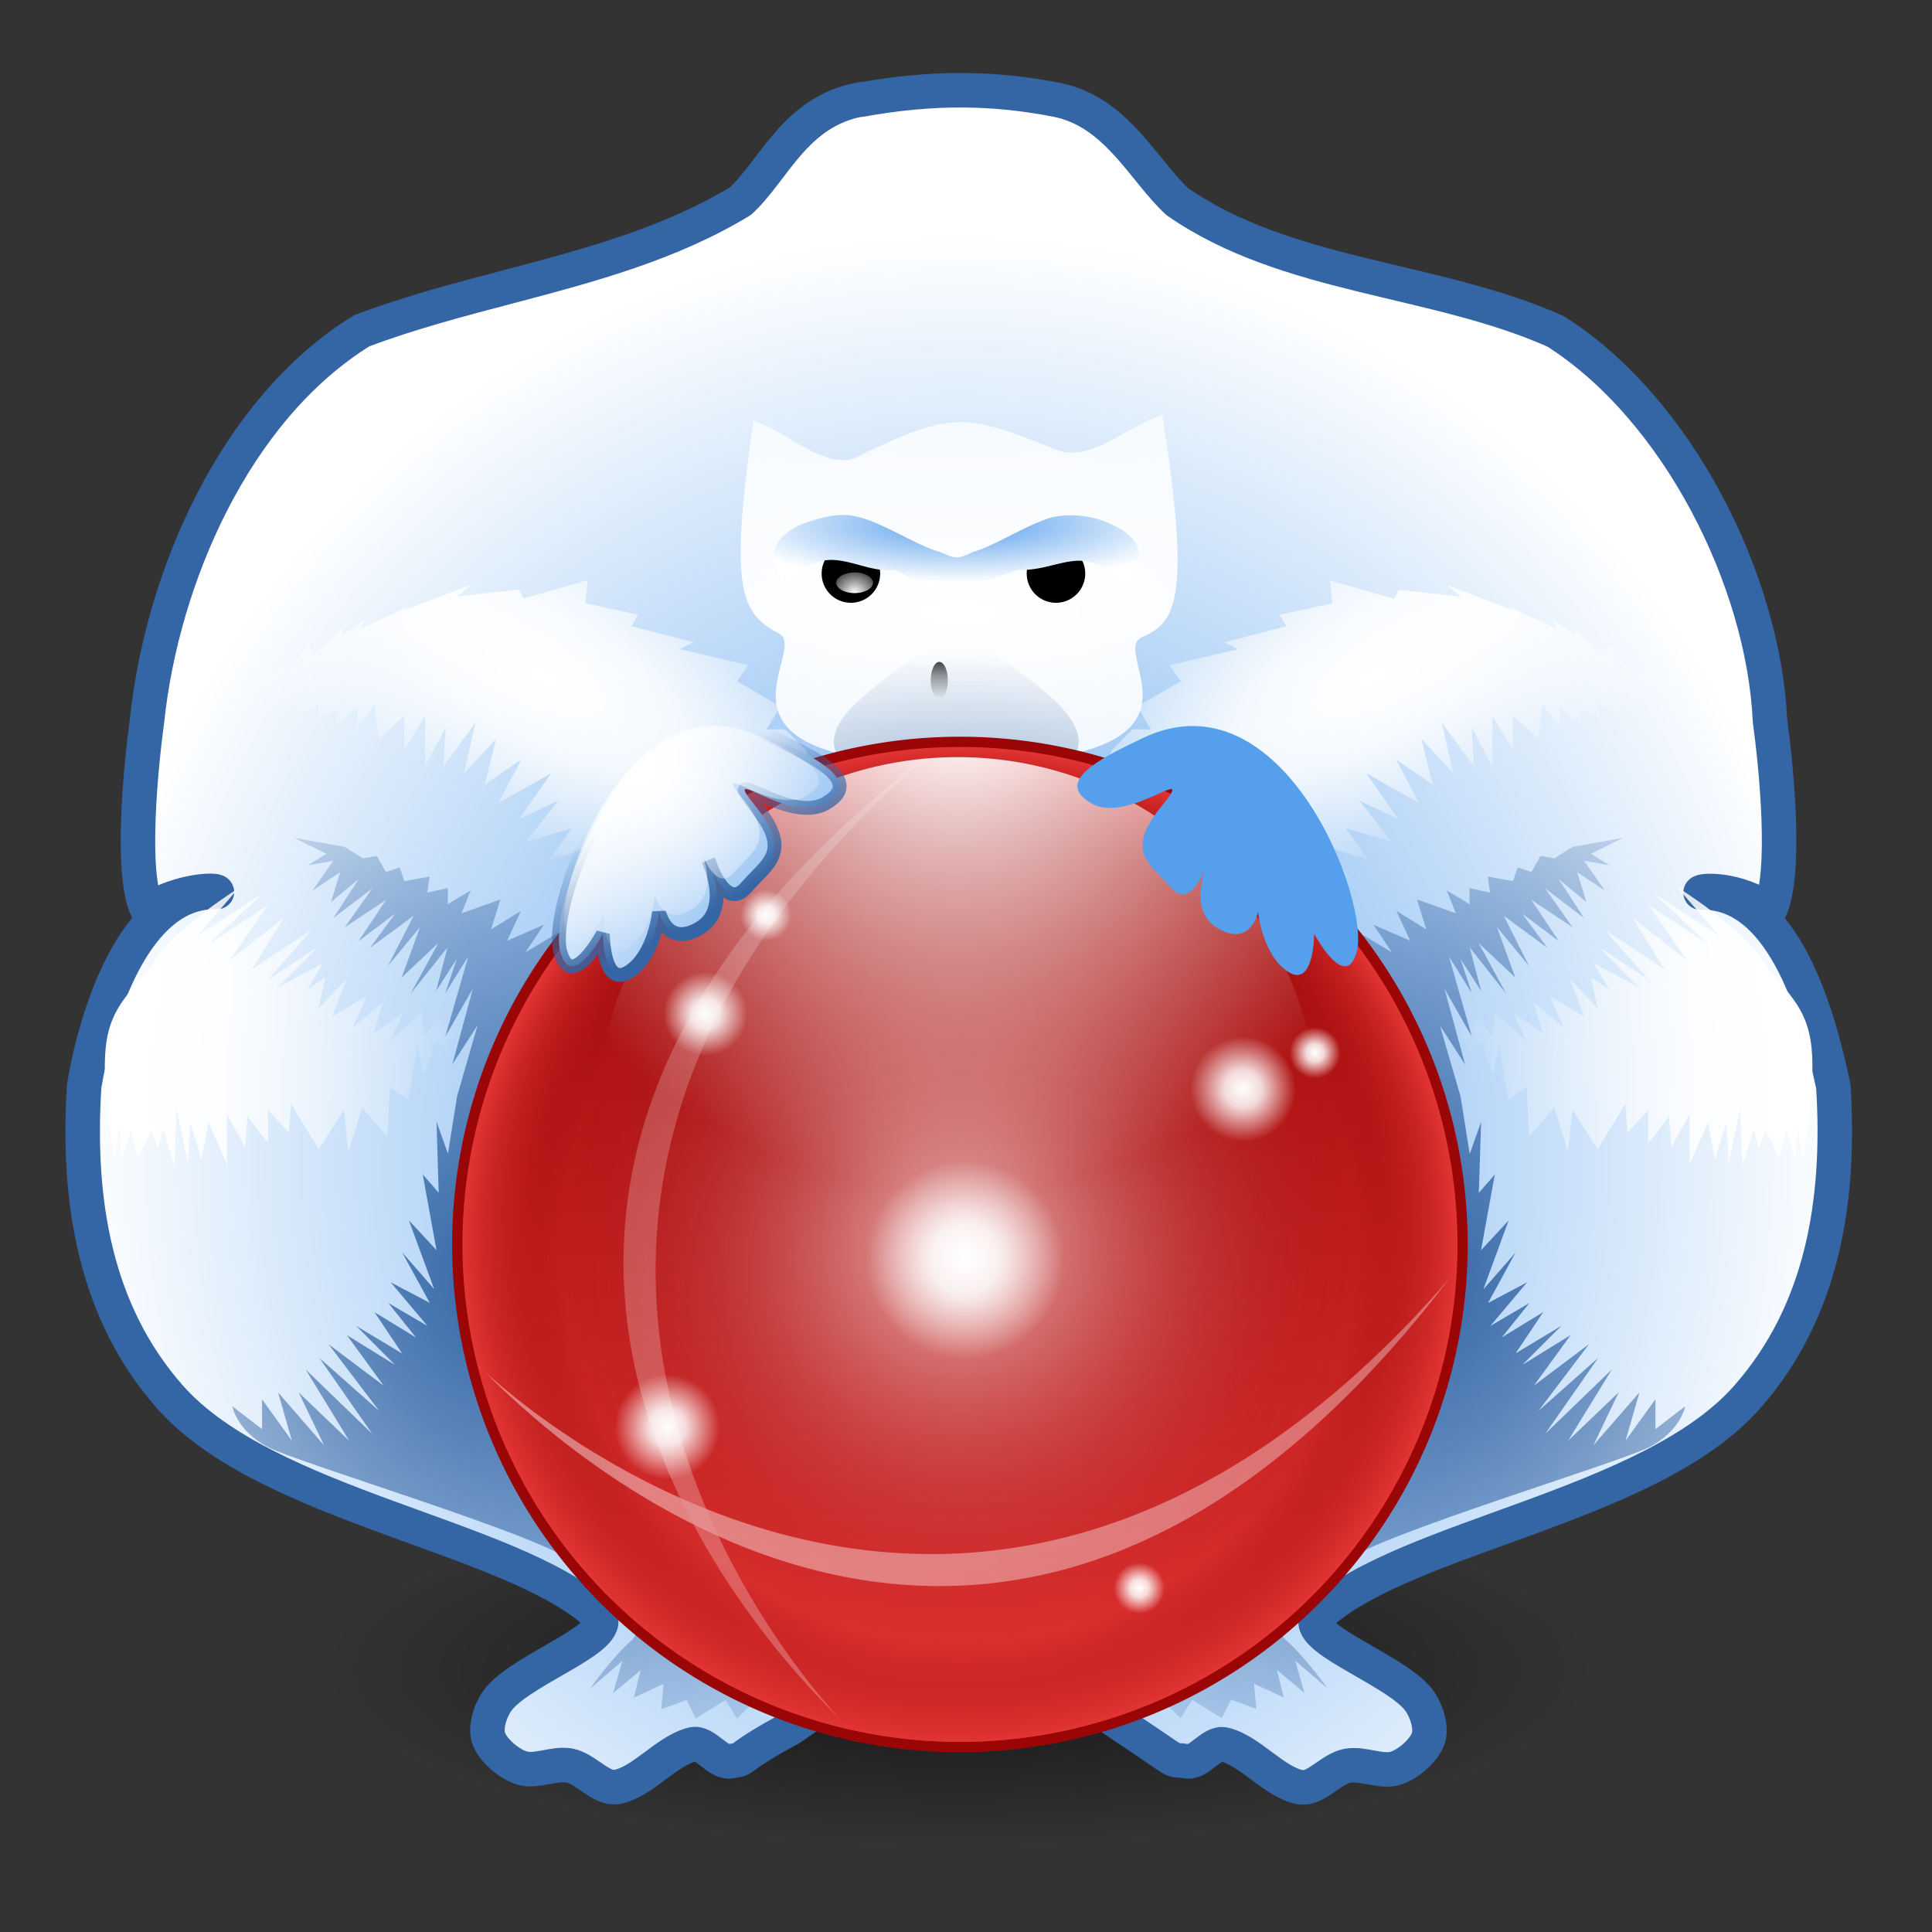 <svg xmlns="http://www.w3.org/2000/svg" xmlns:xlink="http://www.w3.org/1999/xlink" viewBox="-5.5 -6 140 140"><rect x="-5.5" y="-6" width="140" height="140" fill="#333333" stroke="none"/><style>.a{stop-color:#fff}.b{stop-color:#3465a4}.c{stop-opacity:0}.d{stop-color:#9a0606}.e{stop-color:#e23434}.j{stroke-linejoin:round}</style><linearGradient id="a"><stop class="a" offset="0"/><stop class="a c" offset="1"/></linearGradient><linearGradient id="d"><stop class="a" offset="0"/><stop class="a" offset=".35" stop-opacity=".84"/><stop class="a c" offset="1"/></linearGradient><linearGradient id="c" xlink:href="#a"/><linearGradient id="e"><stop class="b" offset="0"/><stop class="b c" offset="1"/></linearGradient><linearGradient id="f"><stop offset="0" stop-color="#569fed"/><stop class="a" offset="1"/></linearGradient><linearGradient id="b"><stop offset="0" stop-opacity=".71"/><stop offset=".4" stop-opacity=".35"/><stop class="c" offset="1"/></linearGradient><radialGradient id="g" cx="65.33" cy="63.5" r="57.35" fx="65.58" fy="64.69" gradientUnits="userSpaceOnUse" xlink:href="#b"/><linearGradient id="s" x1="60.81" x2="428.63" y1="222.16" y2="222.16" gradientUnits="userSpaceOnUse"><stop class="e" offset="0"/><stop class="d" offset="1"/></linearGradient><radialGradient id="t" cx="244.72" cy="222.16" r="183.91" gradientUnits="userSpaceOnUse"><stop class="a" offset="0" stop-opacity=".7"/><stop class="d c" offset=".8"/><stop class="e" offset="1"/></radialGradient><radialGradient id="u" cx="33.42" cy="222.17" r="249.01" gradientUnits="userSpaceOnUse" xlink:href="#c"/><radialGradient id="v" cx="60.81" cy="222.17" r="249.01" gradientUnits="userSpaceOnUse" xlink:href="#c"/><linearGradient id="w" x1="98" x2="420" y1="240.92" y2="240.92" gradientTransform="matrix(.543 -.94 .94 .543 -156.67 314.83)" gradientUnits="userSpaceOnUse" xlink:href="#c"/><linearGradient id="x" x1="98" x2="420" y1="240.92" y2="240.92" gradientTransform="matrix(-.94 .543 .543 .94 334.23 -173.07)" gradientUnits="userSpaceOnUse" xlink:href="#c"/><linearGradient id="y" x1="98" x2="420" y1="240.92" y2="240.92" gradientTransform="matrix(.94 -.543 -.543 -.94 150.77 625.27)" gradientUnits="userSpaceOnUse" xlink:href="#c"/><linearGradient id="z" x1="98" x2="420" y1="240.92" y2="240.92" gradientTransform="matrix(-.543 .94 -.94 -.543 641.67 131.38)" gradientUnits="userSpaceOnUse" xlink:href="#c"/><radialGradient id="A" cx="246.35" cy="226.88" r="154.36" gradientTransform="matrix(1 -.577 .124 .215 -28.14 320.38)" gradientUnits="userSpaceOnUse" xlink:href="#c"/><radialGradient id="B" cx="246.35" cy="226.88" r="154.36" gradientTransform="matrix(-.577 -1 .215 -.124 339.85 501.37)" gradientUnits="userSpaceOnUse" xlink:href="#c"/><radialGradient id="C" cx="156.5" cy="148.5" r="19.5" gradientUnits="userSpaceOnUse" xlink:href="#d"/><radialGradient id="p" cx="31.34" cy="39.21" r="21.78" gradientTransform="matrix(1.26 .664 -.285 .54 5.6 1.06)" gradientUnits="userSpaceOnUse" xlink:href="#d"/><linearGradient id="D" x1="2.09" x2="28.26" y1="67.33" y2="67.33" gradientTransform="matrix(1 0 0 .903 0 7.61)" gradientUnits="userSpaceOnUse" xlink:href="#d"/><radialGradient id="q" cx="31.34" cy="86.61" r="20.03" gradientTransform="matrix(2.12 0 0 2.274 -35.1 -110.37)" gradientUnits="userSpaceOnUse" xlink:href="#e"/><radialGradient id="o" cx="31.34" cy="39.21" r="21.78" gradientTransform="matrix(-1.26 .664 .285 .54 122.33 1.06)" gradientUnits="userSpaceOnUse" xlink:href="#d"/><radialGradient id="r" cx="31.34" cy="86.61" r="20.03" gradientTransform="matrix(-2.12 0 0 2.274 163.04 -110.37)" gradientUnits="userSpaceOnUse" xlink:href="#e"/><linearGradient id="E" x1="2.09" x2="28.26" y1="67.33" y2="67.33" gradientTransform="matrix(-1 0 0 .903 127.94 7.61)" gradientUnits="userSpaceOnUse" xlink:href="#d"/><radialGradient id="h" cx="64" cy="78.81" r="64" gradientTransform="matrix(1 0 0 1.054 0 -4.64)" gradientUnits="userSpaceOnUse" xlink:href="#f"/><linearGradient id="F" x1="50.65" x2="37.42" y1="66.35" y2="51.58" gradientTransform="matrix(1.023 0 0 1.186 -1.26 -8.68)" gradientUnits="userSpaceOnUse" xlink:href="#f"/><linearGradient id="G" x1="50.13" x2="45.44" y1="57.79" y2="49.66" gradientUnits="userSpaceOnUse" xlink:href="#e"/><radialGradient id="H" cx="41.46" cy="49.55" r="9.23" gradientTransform="matrix(1.71 0 0 1.518 -29.48 -25.07)" gradientUnits="userSpaceOnUse" xlink:href="#c"/><radialGradient id="i" cx="64" cy="37.53" r="13.46" gradientTransform="matrix(7.14 0 0 2.42 -392.97 -52.39)" gradientUnits="userSpaceOnUse" xlink:href="#d"/><radialGradient id="j" cx="63.52" cy="41.99" r="3.5" gradientTransform="matrix(10.062 0 0 6.926 -575.1 -225.38)" gradientUnits="userSpaceOnUse" xlink:href="#e"/><linearGradient id="k" x1="62.91" x2="62.91" y1="44.77" y2="46.88" gradientUnits="userSpaceOnUse" xlink:href="#b"/><linearGradient id="l" x1="185.18" x2="185.18" y1="178.87" y2="162.24" gradientUnits="userSpaceOnUse" xlink:href="#a"/><radialGradient id="m" cx="185.18" cy="162.24" r="8.31" gradientTransform="matrix(1.766 0 0 3.005 -141.84 -325.26)" gradientUnits="userSpaceOnUse" xlink:href="#a"/><radialGradient id="n" cx="64.02" cy="32.37" r="11.16" gradientTransform="matrix(1.517 0 0 .378 -33.1 19.78)" gradientUnits="userSpaceOnUse" xlink:href="#f"/><path fill="url(#g)" d="m122.68 63.5a57.35 57.35 0 1 1 -114.7 0 57.35 57.35 0 1 1 114.7 0z" transform="matrix(.806 0 0 .227 11.33 100.54)"/><path fill="url(#h)" stroke="#3465a4" stroke-linecap="round" stroke-width="2.5" d="m56.87 1.2c-4.76.86-6.27 5.13-8.71 7.37-5.07 3.08-10.84 4.63-16.63 6.16-3.66.96-7.33 1.92-10.82 3.24-9.28 5.73-14.48 18.04-15.55 28.2-.43 3.18-1.26 11.12.02 13.76 2.56-1.49 5-1.47 5.04-1.29-6.06-.2-8.8 9.16-9.62 14.04-.53 8.4.79 16.38 6.2 22.53 7 7.95 24.7 10.05 31 15.78 1.68 1.53-5.06 3.75-7.06 6-.64.72-1.1 2.06-.85 2.9.26.88 1.44 1.9 2.38 2.21 1.03.36 2.39-.38 3.51-.16 1.18.24 2.3 1.74 3.4 1.55 1.87-.32 3.65-2.66 5.53-3.09.88-.2 1.82 1.37 2.7 1.23 1.48-.25-.2.1 4.4-2.4 18.2-12.58 5.48-12.58 24.32 0 4.36 2.9 2.9 2.15 4.37 2.4.88.16 1.82-1.42 2.7-1.22 1.88.43 3.66 2.77 5.54 3.1 1.1.18 2.2-1.32 3.39-1.55 1.13-.22 2.52.52 3.55.16.93-.32 2.08-1.33 2.34-2.22.24-.82-.21-2.17-.86-2.9-2-2.24-8.74-4.46-7.06-5.98 6.3-5.73 24.02-7.83 31-15.78 5.43-6.15 6.78-14.14 6.25-22.53-1.03-4.83-3.47-14.23-9.62-14.03.03-.18 2.6-.37 5 1.29 1.29-2.65.46-10.6.03-13.76-.47-10.14-6.67-22.58-15.54-28.2-8.74-3.9-19.46-3.87-27.41-9.4-2.44-2.25-4.42-6.54-8.75-7.38-4.4-.86-8.84-.98-14.22 0z" class="j"/><path fill="url(#i)" d="m56.92 26.94c6.63-3.13 7.48-3.01 14-.4 2.6 1.1 5.2-1.66 7.81-2.49 2.06 13.2 1.03 15.07-1.44 16.1-2.72 1.14 7.1 9.22-13.79 9.22-19.55 0-10.2-8.23-12.55-9.46-2.72-1.43-3.66-3.07-1.85-15.43 2.6.83 5.37 3.9 7.82 2.5z"/><path fill="url(#j)" d="m62.93 40.28c-.31 0-.7.13-1.2.52-2.68 2.08-5.51 4.05-6.38 5.57-3.92 6.77 20.77 6.7 16.9 0-1.06-1.84-3.7-3.49-6.38-5.57-1.26-.98-1.83-.46-2.09.33-.15-.47-.38-.85-.85-.85z"/><path fill="url(#k)" d="m63.5 45.8a.5 1.08 0 1 1 -1 0 .5 1.08 0 1 1 1 0z" transform="translate(-15.43 -13.4) scale(1.238)"/><path fill="url(#k)" d="m63.5 45.8a.5 1.08 0 1 1 -1 0 .5 1.08 0 1 1 1 0z" transform="translate(-12.96 -13.4) scale(1.238)"/><path d="m58.28 35.56a2.12 2.12 0 0 0 -4.24 0 2.12 2.12 0 0 0 4.24 0z"/><path fill="url(#l)" d="m193.5 170.56a8.31 8.31 0 1 1 -16.63 0 8.31 8.31 0 1 1 16.63 0z" transform="matrix(.1 0 0 -.047 37.6 42.26)"/><path fill="url(#m)" d="m193.5 170.56a8.31 8.31 0 1 1 -16.63 0 8.31 8.31 0 1 1 16.63 0z" transform="matrix(.16 0 0 -.09 26.8 51.58)"/><path d="m73.14 35.56a2.12 2.12 0 0 0 -4.24 0 2.12 2.12 0 0 0 4.24 0z"/><path fill="url(#l)" d="m193.5 170.56a8.31 8.31 0 1 1 -16.63 0 8.31 8.31 0 1 1 16.63 0z" transform="matrix(.1 0 0 -.047 52.45 42.26)"/><path fill="url(#m)" d="m193.5 170.56a8.31 8.31 0 1 1 -16.63 0 8.31 8.31 0 1 1 16.63 0z" transform="matrix(.16 0 0 -.09 41.66 51.58)"/><path fill="url(#n)" d="m52.54 32.02c-1 .42-1.8 1.19-1.93 1.93s.78 3.05 1.13 2.52c2.42-3.64 4.94-.86 7.59-1.17 4.38 2.18 4.6 1.36 8.98 0 2.95.11 4.88-2.19 7.56 1.17.39.5 1.29-1.77 1.16-2.52-.13-.74-.93-1.51-1.94-1.93a6.9 6.9 0 0 0 -4.1-.59c-1.68.33-4.6 2.25-5.98 2.56-1.14.57-1.28.49-2.41 0-1.4-.32-4.34-2.23-6.03-2.56-1.42-.33-2.73.13-4.06.58z"/><path fill="url(#o)" d="m117.13 47.04-.16-2.16-2 .17.5-1.5h-1.49v-1h-1.49l-1.33-1.83-.5.66-1.99-1.83v.5l-1.67-1.16.33.67-3.66-1.66.5.33-4.82-1.83 1 .83-4.49-.5-.33.66-4.66-1.33.17 1.66-3.83.83.5.83-4.49 1.16 1 .5-4.98 1.16.83 1.16-3.16 1.83.99 1.66h-1.33l-1.5 1.5-1.5 3.49 15.79 10.8v-6.14l3.16 1.33-2-2.5 3.16 1-1.66-2.32 3.32 1-2.34-2.99 2.82 1.33-2.32-3.32 3.82 2.16-1.66-3.16 2.66 1.83-.83-3.33 2.32 2.5-.83-3.66 2.33 3.16-.17-2.83 1.5 2.83v-3.66l1.5 2.49v-2.5l1.82 1.66.33-2.5 1.33 1.84-.16-1.66 1.67 1.33-.16-1.17 1.49.66-.17-1.16 1.83 1.33v-1.49l1.16 1.83.33-1.16 1.17 1.66.5-1.16 1.83 1.17z"/><path fill="url(#p)" d="m10.8 47.04.17-2.16 2 .17-.5-1.5h1.5v-1h1.5l1.33-1.83.5.66 2-1.83v.5l1.66-1.17-.33.66 3.66-1.66-.5.33 4.83-1.83-1 .83 4.49-.5.33.66 4.65-1.33-.16 1.67 3.82.83-.5.83 4.5 1.17-1 .5 4.98 1.16-.83 1.16 3.15 1.83-1 1.66h1.34l1.5 1.5 1.5 3.5-15.8 10.8v-6.15l-3.15 1.33 2-2.5-3.16 1 1.66-2.31-3.33 1 2.33-3-2.83 1.34 2.33-3.33-3.82 2.16 1.66-3.16-2.66 1.83.83-3.32-2.33 2.5.83-3.67-2.32 3.16.17-2.83-1.5 2.83v-3.66l-1.51 2.5v-2.5l-1.83 1.67-.33-2.5-1.33 1.83.16-1.66-1.66 1.33.17-1.16-1.5.67.17-1.16-1.83 1.33v-1.5l-1.16 1.84-.33-1.16-1.16 1.66-.5-1.17-1.83 1.17z"/><path fill="url(#q)" d="m33.41 63.83 1.67-2.32-2.5 1.5 1.33-2-2.66 1.16 1-2.16-2.16 1.33.67-2.16-2.82 1 .67-1.66-1.66 1v-1.17l-1.49.33.17-1.16-1.83.33-.33-1-1 .34-.67-1.16-.99.17-1.33-.83-3.66-.66 2.33 1.16-1.33.83 1.83-.33-1.5 2.16 2-1.33-.66 2.16 2-1.66-1.84 2.83 2.83-2.16-2 2.83 3-2-2 3 2.66-2-1.83 2.49 3.16-2.33-1.86 3.64 2.33-2.83-1.33 3.66 2.66-2.5-2 3.65 2.66-3.33-.83 3.16 1.5-2.33-.83 2.49 1.66-2.66-1.66 5.8 2-3.48-1.49 5.49 1.83-2.83-1.49 5.15-.66 4.16-.83-2.33.16 5.16-1.16-1.33 1 5.49-2-2.16 1.83 4.98-2.32-2.66 2 3.66-2.83-1.49 2.66 3.16-2.83-1.66 2 2.5-3-1.83 2 2.99-3.33-2 2.82 2.83-3.49-2.16 2.66 3.66-3.99-3 3.66 4.82-4.32-3.82 3.82 5.49-4.82-4.66 3.15 5.16-3.65-3.49 1.83 3.82-3.33-3.83 1 3.5-2.16-3v2.16l-2.16-1.66s.34 1.83 2.66 3c2.33 1.16 19.45 6.31 21.78 8.14s5.98 4.5 4.5 5.82c-1.5 1.33-3 3.5-3 3.5l2.33-2-.67 2.33 2-1.67-.5 2 2.15-1-.16 1.84 1.83-.67.66 1.33 2.16-1.33.83 1.33 3.5-3.33-17.96-51.37z"/><path fill="url(#r)" d="m94.52 63.83-1.66-2.32 2.5 1.5-1.33-2 2.66 1.16-1-2.16 2.16 1.33-.67-2.16 2.82 1-.67-1.66 1.66 1v-1.17l1.49.33-.17-1.16 1.83.33.33-1 1 .34.66-1.16 1 .17 1.33-.83 3.66-.66-2.33 1.16 1.33.83-1.83-.33 1.5 2.16-2-1.33.66 2.16-2-1.66 1.84 2.83-2.83-2.16 2 2.83-3-2 2 3-2.66-2 1.83 2.49-3.16-2.33 1.83 3.64-2.33-2.83 1.33 3.66-2.66-2.5 2 3.67-2.64-3.35.83 3.16-1.5-2.33.83 2.5-1.66-2.66 1.66 5.81-1.99-3.49 1.5 5.5-1.83-2.83 1.5 5.15.66 4.16.83-2.33-.17 5.15 1.16-1.33-1 5.49 2-2.16-1.83 4.99 2.33-2.66-1.99 3.65 2.83-1.5-2.66 3.16 2.83-1.66-2 2.49 3-1.83-2 2.99 3.32-2-2.83 2.83 3.5-2.16-2.66 3.66 3.99-3-3.66 4.83 4.32-3.83-3.83 5.49 4.82-4.65-3.16 5.15 3.66-3.5-1.83 3.83 3.33-3.82-1 3.49 2.16-3v2.17l2.16-1.66s-.33 1.83-2.66 2.99-19.45 6.31-21.78 8.14c-2.32 1.83-5.98 4.49-4.49 5.82s3 3.49 3 3.49l-2.33-2 .66 2.33-1.99-1.66.5 2-2.16-1 .17 1.82-1.83-.66-.67 1.33-2.16-1.33-.83 1.33-3.5-3.33 17.96-51.37z"/><path fill="#9a0606" stroke="#9a0606" stroke-width="1.49" d="m64.06 48.13a36.04 36.04 0 1 1 0 72.1 36.04 36.04 0 0 1 0-72.1z" class="j"/><path fill="url(#s)" d="m428.63 222.16a183.9 183.9 0 1 1 -367.82 0 183.9 183.9 0 1 1 367.82 0z" transform="rotate(-90 76.33 55.81) scale(.196)"/><path fill="url(#t)" d="m428.63 222.16a183.9 183.9 0 1 1 -367.82 0 183.9 183.9 0 1 1 367.82 0z" transform="rotate(-90 76.33 55.81) scale(.196)"/><path fill="url(#u)" d="m428.63 222.16a183.9 183.9 0 1 1 -367.82 0 183.9 183.9 0 1 1 367.82 0z" transform="matrix(0 .142 .142 0 32.35 40.23)"/><path fill="url(#v)" d="m428.63 222.16a183.9 183.9 0 1 1 -367.82 0 183.9 183.9 0 1 1 367.82 0z" transform="matrix(0 -.115 .154 0 29.87 126.15)"/><g opacity=".5"><path fill="url(#w)" d="m55.6 118.81s-34.48-34.88 6.4-70.31c-46.22 35.31-6.29 70.14-6.4 70.32z"/><path fill="url(#x)" d="m98.04 76.97s-34.88-34.5-70.32 6.39c35.3-46.22 70.13-6.28 70.32-6.39z"/><path fill="url(#y)" d="m29.22 93.01s34.88 34.5 70.32-6.38c-35.31 46.21-70.14 6.27-70.32 6.37z"/><path fill="url(#z)" d="m71.65 50s34.49 34.87-6.39 70.31c46.22-35.3 6.28-70.13 6.4-70.32z"/><path fill="url(#A)" d="m34.13 102.61s33.4-14.2 60.5-34.93c-31.69 13.37-60.7 34.93-60.5 34.93z"/><path fill="url(#B)" d="m81.85 115.4s-14.2-33.4-34.94-60.51c13.38 31.7 34.94 60.7 34.94 60.51z"/></g><g fill="url(#C)"><path d="m176 148.5a19.5 19.5 0 1 1 -39 0 19.5 19.5 0 1 1 39 0z" transform="matrix(.367 0 0 .367 7 30.79)"/><path d="m176 148.5a19.5 19.5 0 1 1 -39 0 19.5 19.5 0 1 1 39 0z" transform="matrix(.156 0 0 .156 58.24 43.51)"/><path d="m176 148.5a19.5 19.5 0 1 1 -39 0 19.5 19.5 0 1 1 39 0z" transform="matrix(.095 0 0 .095 74.92 56.18)"/><path d="m176 148.5a19.5 19.5 0 1 1 -39 0 19.5 19.5 0 1 1 39 0z" transform="matrix(.196 0 0 .196 22.17 35.97)"/><path d="m176 148.5a19.5 19.5 0 1 1 -39 0 19.5 19.5 0 1 1 39 0z" transform="matrix(.196 0 0 .196 53.9 43.81)"/><path d="m176 148.5a19.5 19.5 0 1 1 -39 0 19.5 19.5 0 1 1 39 0z" transform="matrix(.196 0 0 .196 44.7 75.55)"/><path d="m176 148.5a19.5 19.5 0 1 1 -39 0 19.5 19.5 0 1 1 39 0z" transform="matrix(.196 0 0 .196 12.18 68.3)"/><path d="m176 148.5a19.5 19.5 0 1 1 -39 0 19.5 19.5 0 1 1 39 0z" transform="matrix(.156 0 0 .156 57.26 79.95)"/><path d="m176 148.5a19.5 19.5 0 1 1 -39 0 19.5 19.5 0 1 1 39 0z" transform="matrix(.095 0 0 .095 62.19 94.97)"/><path d="m176 148.5a19.5 19.5 0 1 1 -39 0 19.5 19.5 0 1 1 39 0z" transform="matrix(.156 0 0 .156 21.21 80.73)"/><path d="m176 148.5a19.5 19.5 0 1 1 -39 0 19.5 19.5 0 1 1 39 0z" transform="matrix(.156 0 0 .156 21.21 44.3)"/><path d="m176 148.5a19.5 19.5 0 1 1 -39 0 19.5 19.5 0 1 1 39 0z" transform="matrix(.095 0 0 .095 23.59 85.96)"/><path d="m176 148.5a19.5 19.5 0 1 1 -39 0 19.5 19.5 0 1 1 39 0z" transform="matrix(.095 0 0 .095 35.15 46.2)"/></g><path fill="url(#D)" d="m11.8 58.35s-4.32 2.7-5.98 5.1-3.33 3.3-3.66 6.46c-.33 3.15.67 8.25.67 8.25l.33-2.7.16 2.41.66-1.95.5 1.95.99-1.95.5 1.35.33-1.5.83 2.7.16-4.2.83 4.06.16-3 .83 2.71.5-2.7 1.33 3v-3.6l1.33 2.4.16-2.25 1.5 1.95v-2.4l1.5 1.64.16-2.1 2 3.3 1.83-2.85.33 3 1-3.15 1.83 2.1.17-3.6 1.33.9.66-3.9.5 2.1.83-2.4.83.6 1.33-2.86-1.33 1.65-.66-1.2-1 1.5-.17-1.8-2.33 2.1 1-2.1-2.16 1.5.67-2.25-2.16 1.8.99-2.25-2.5 1.5 1-2.7-2 2.1.5-2.24-1.32.9 1.16-1.95-3.33 1.8 3-3-3.66 2.4 3.15-3.6-4.32 2.85 2.33-3.75-3.99 3.15 2.83-4.05-4.32 2.85 3.99-3.75-4.81 3.14 2.99-3.46z"/><path fill="url(#E)" d="m116.14 58.35s4.32 2.7 5.98 5.1 3.32 3.3 3.65 6.46c.33 3.15-.67 8.25-.67 8.25l-.33-2.7-.17 2.41-.67-1.95-.5 1.95-1-1.95-.5 1.35-.33-1.5-.83 2.7-.17-4.2-.83 4.06-.17-3-.83 2.71-.5-2.7-1.33 3v-3.6l-1.33 2.4-.17-2.25-1.5 1.95v-2.4l-1.5 1.64-.16-2.1-2 3.3-1.83-2.85-.33 3-1-3.16-1.83 2.1-.16-3.6-1.33.9-.66-3.9-.5 2.1-.83-2.4-.83.6-1.33-2.85 1.33 1.65.66-1.2 1 1.5.17-1.8 2.32 2.1-1-2.1 2.17 1.5-.67-2.25 2.16 1.8-1-2.26 2.5 1.51-1-2.7 1.99 2.1-.5-2.25 1.33.9-1.16-1.95 3.32 1.8-2.99-3 3.66 2.4-3.16-3.6 4.32 2.85-2.33-3.75 4 3.15-2.83-4.05 4.32 2.85-3.99-3.75 4.82 3.15-2.99-3.45z"/><path fill="url(#F)" stroke="url(#G)" d="m35.14 63.09c.83 2.73 3.05-1.42 3.05-1.42s0 3.94 1.87 2.76 2.2-4.34 2.2-4.34.52 2.57 2.9 1.19.68-4.93.68-4.93 1.19 3.74 2.72 1.97 3.4-2.56.68-5.91 2.38 1.38 5.1-.2-.6-3.23-3.74-4.73c-10.15-4.84-16.6 11.93-15.47 15.6z"/><path fill="url(#F)" d="m35.14 63.09c.83 2.73 3.05-1.42 3.05-1.42s0 3.94 1.87 2.76 2.2-4.34 2.2-4.34.52 2.57 2.9 1.19.68-4.93.68-4.93 1.19 3.74 2.72 1.97 3.4-2.56.68-5.91 2.38 1.38 5.1-.2-.6-3.23-3.74-4.73c-10.15-4.84-16.6 11.93-15.47 15.6z"/><path fill="url(#H)" d="m35.5 61.57c.76 2.48 2.77-1.29 2.77-1.29s0 3.58 1.7 2.5 2-3.93 2-3.93.47 2.32 2.63 1.07.61-4.48.61-4.48 1.08 3.4 2.47 1.79c1.4-1.61 3.09-2.33.62-5.37s2.16 1.25 4.63-.18-.55-2.94-3.4-4.3c-9.2-4.38-15.05 10.85-14.03 14.19z"/><path fill="url(#F)" stroke="url(#G)" d="m92.78 63.09c-.83 2.73-3.05-1.42-3.05-1.42s0 3.94-1.87 2.76-2.2-4.34-2.2-4.34-.51 2.57-2.9 1.19-.68-4.93-.68-4.93-1.19 3.74-2.72 1.97-3.4-2.56-.68-5.91-2.38 1.38-5.1-.2.6-3.23 3.74-4.73c10.15-4.84 16.59 11.93 15.47 15.6z"/><path fill="url(#F)" d="m92.78 63.09c-.83 2.73-3.05-1.42-3.05-1.42s0 3.94-1.87 2.76-2.2-4.34-2.2-4.34-.51 2.57-2.9 1.19-.68-4.93-.68-4.93-1.19 3.74-2.72 1.97-3.4-2.56-.68-5.91-2.38 1.38-5.1-.2.6-3.23 3.74-4.73c10.15-4.84 16.59 11.93 15.47 15.6z"/><path fill="url(#H)" d="m92.42 61.57c-.76 2.48-2.77-1.29-2.77-1.29s0 3.58-1.7 2.5-2-3.93-2-3.93-.47 2.32-2.63 1.07-.62-4.48-.62-4.48-1.08 3.4-2.47 1.79c-1.4-1.61-3.1-2.33-.62-5.37s-2.16 1.25-4.63-.18.54-2.94 3.39-4.3c9.2-4.4 15.06 10.83 14.04 14.17z"/></svg>